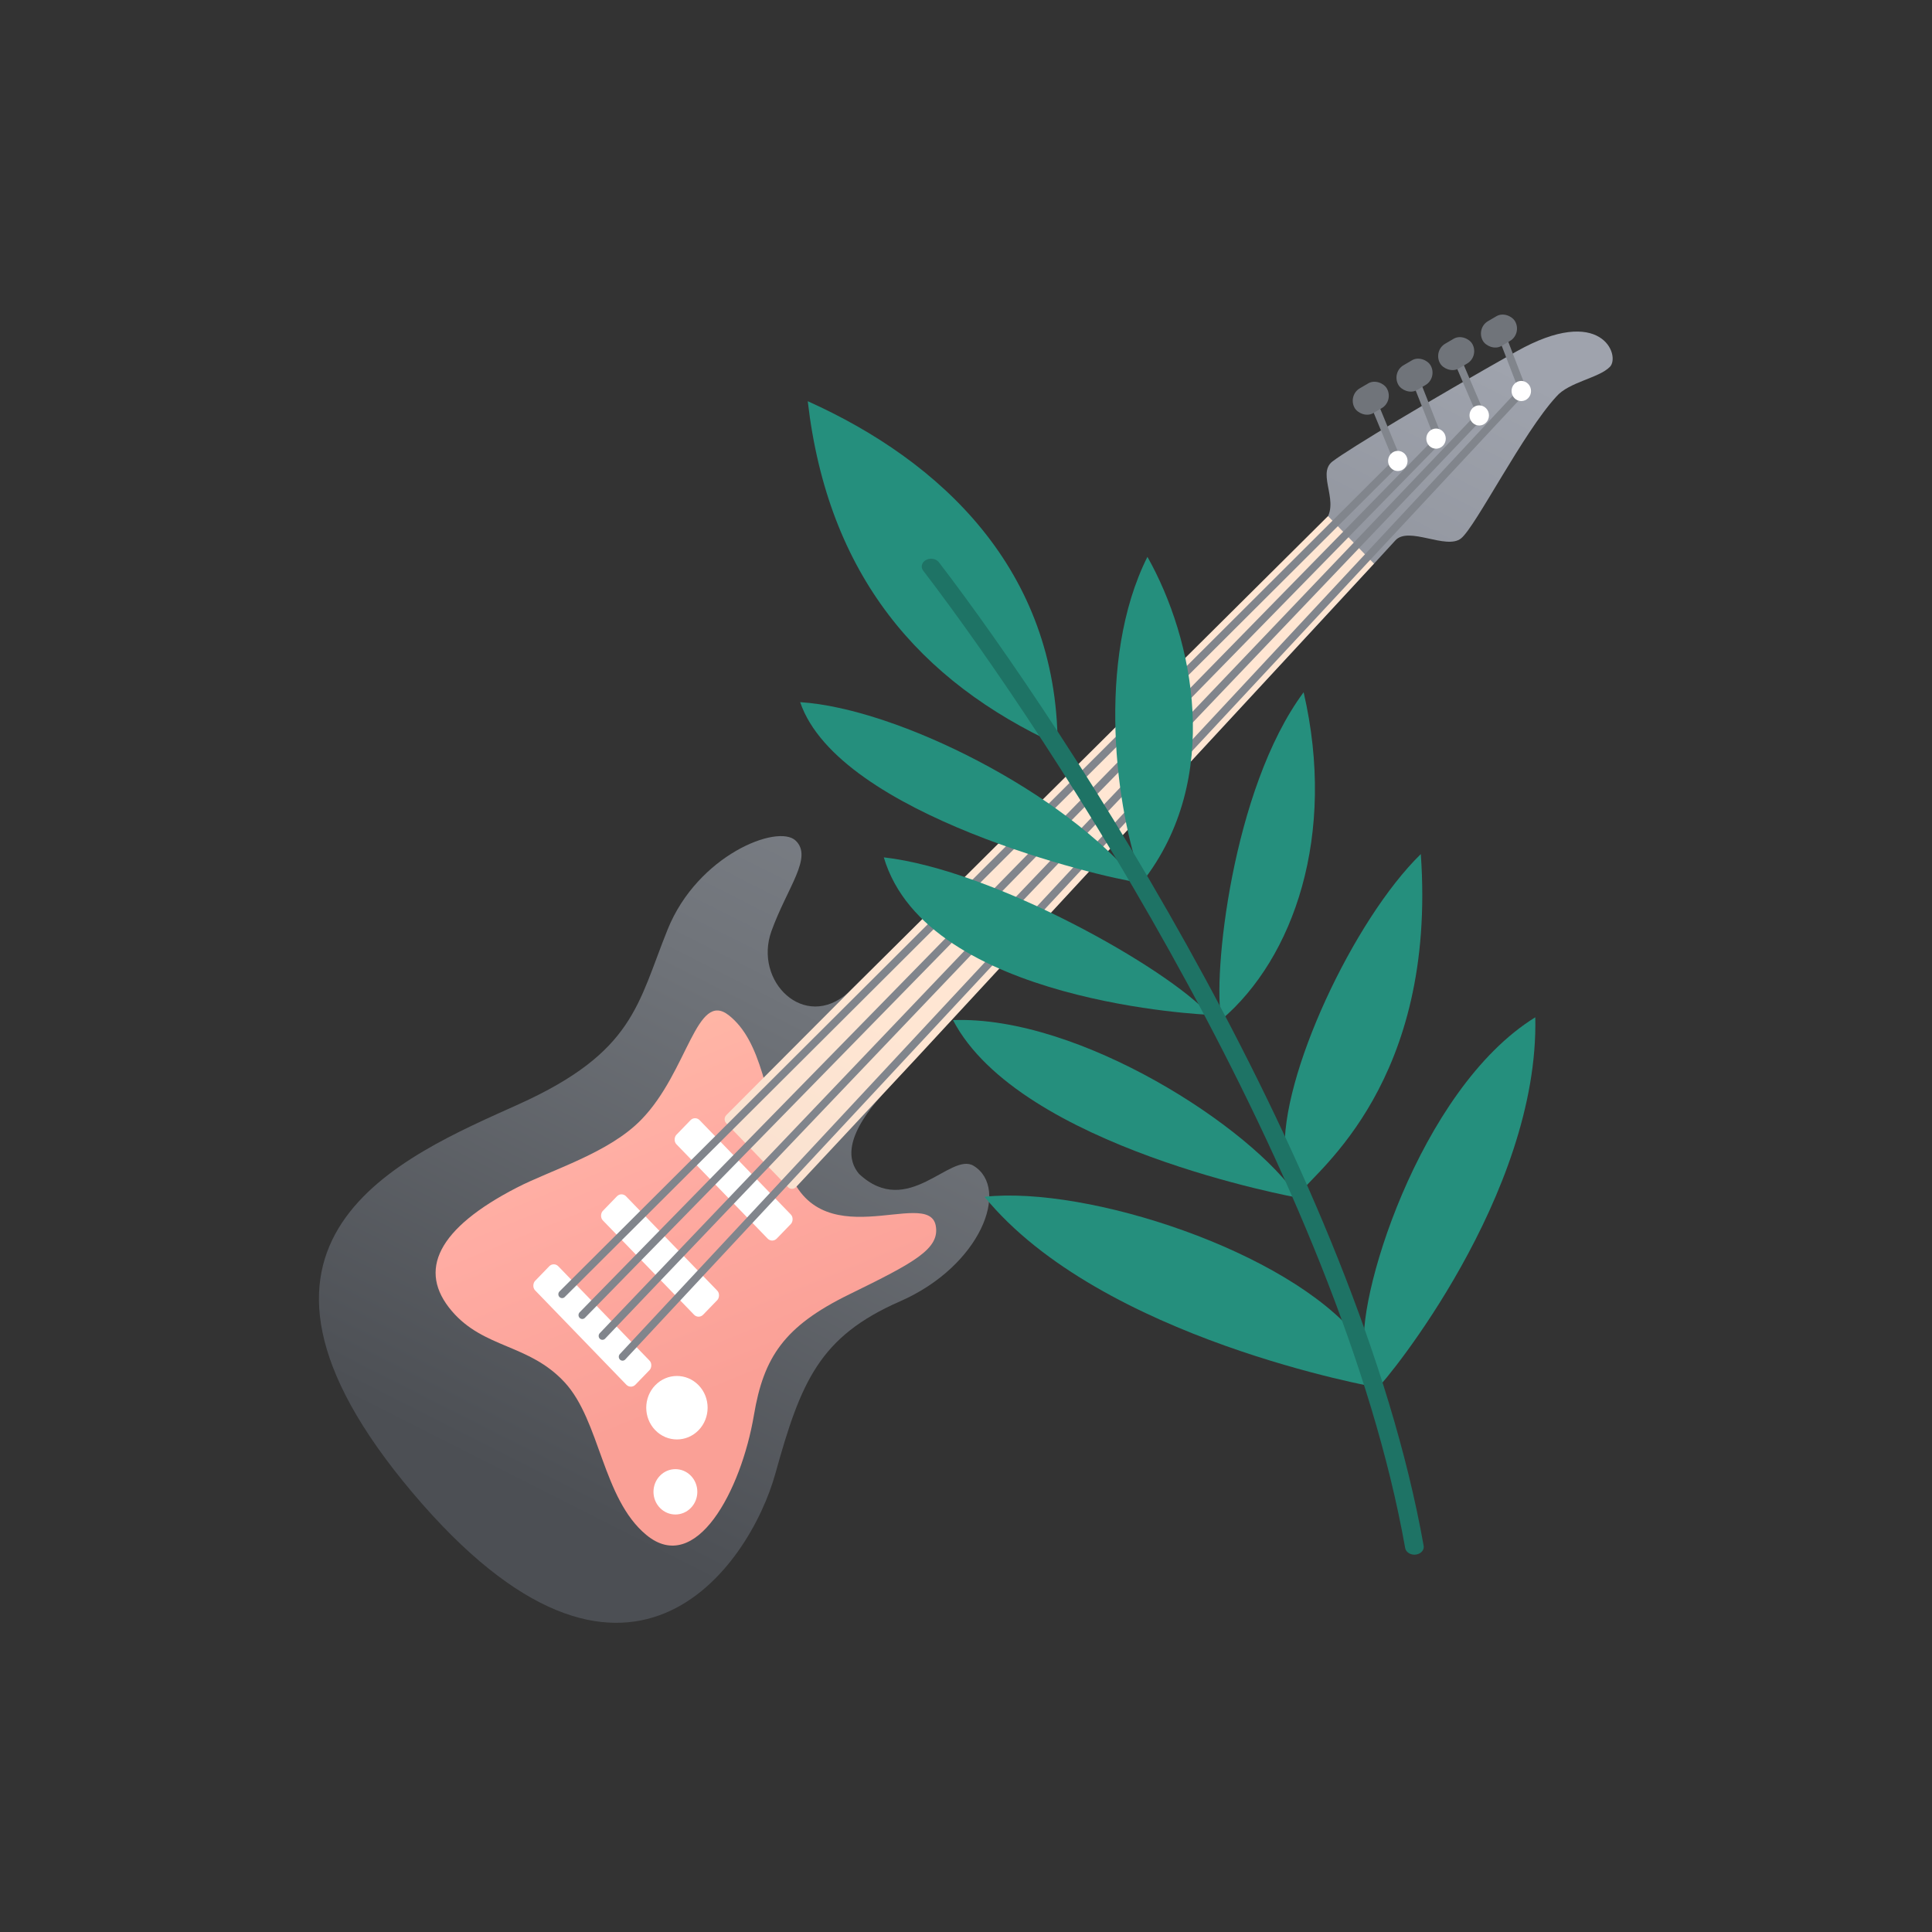 <svg id="extT89SDcCb1" xmlns="http://www.w3.org/2000/svg" xmlns:xlink="http://www.w3.org/1999/xlink" viewBox="0 0 300 300" shape-rendering="geometricPrecision" text-rendering="geometricPrecision" project-id="5cbcc6d913a04b86a00a736c9bc7374d" export-id="d13c8fc1ede94085b0abf37adfcd72ad" cached="false"><rect x="0" y="0" width="300" height="300" fill="#333333" stroke="none"/><defs><linearGradient id="extT89SDcCb3-fill" x1="280.37" y1="9.056" x2="82.154" y2="414.143" spreadMethod="pad" gradientUnits="userSpaceOnUse" gradientTransform="translate(0 0)"><stop id="extT89SDcCb3-fill-0" offset="1%" stop-color="#9fa3ad"/><stop id="extT89SDcCb3-fill-1" offset="52%" stop-color="#70747a"/><stop id="extT89SDcCb3-fill-2" offset="84%" stop-color="#4c4f54"/></linearGradient><linearGradient id="extT89SDcCb4-fill" x1="153.62" y1="334.21" x2="97.62" y2="192.54" spreadMethod="pad" gradientUnits="userSpaceOnUse" gradientTransform="translate(0 0)"><stop id="extT89SDcCb4-fill-0" offset="17%" stop-color="#faa096"/><stop id="extT89SDcCb4-fill-1" offset="56%" stop-color="#ffaca3"/><stop id="extT89SDcCb4-fill-2" offset="100%" stop-color="#ffbfa8"/></linearGradient><linearGradient id="extT89SDcCb5-fill" x1="290.283" y1="37.566" x2="140.73" y2="350.857" spreadMethod="pad" gradientUnits="userSpaceOnUse" gradientTransform="translate(0 0)"><stop id="extT89SDcCb5-fill-0" offset="17%" stop-color="#ffe6d3"/><stop id="extT89SDcCb5-fill-1" offset="59%" stop-color="#ffe6d3"/><stop id="extT89SDcCb5-fill-2" offset="100%" stop-color="#f2dacb"/></linearGradient><linearGradient id="extT89SDcCb15-fill" x1="-4.45" y1="-16.77" x2="-12.28" y2="-33.77" spreadMethod="pad" gradientUnits="userSpaceOnUse" gradientTransform="translate(0 0)"><stop id="extT89SDcCb15-fill-0" offset="52%" stop-color="#70747a"/><stop id="extT89SDcCb15-fill-1" offset="84%" stop-color="#4c4f54"/></linearGradient><linearGradient id="extT89SDcCb16-fill" x1="-6.95" y1="-22.2" x2="-14.78" y2="-39.2" spreadMethod="pad" gradientUnits="userSpaceOnUse" gradientTransform="translate(0 0)"><stop id="extT89SDcCb16-fill-0" offset="52%" stop-color="#70747a"/><stop id="extT89SDcCb16-fill-1" offset="84%" stop-color="#4c4f54"/></linearGradient><linearGradient id="extT89SDcCb17-fill" x1="-9.37" y1="-27.43" x2="-17.2" y2="-44.43" spreadMethod="pad" gradientUnits="userSpaceOnUse" gradientTransform="translate(0 0)"><stop id="extT89SDcCb17-fill-0" offset="52%" stop-color="#70747a"/><stop id="extT89SDcCb17-fill-1" offset="84%" stop-color="#4c4f54"/></linearGradient><linearGradient id="extT89SDcCb18-fill" x1="-11.82" y1="-32.76" x2="-19.65" y2="-49.76" spreadMethod="pad" gradientUnits="userSpaceOnUse" gradientTransform="translate(0 0)"><stop id="extT89SDcCb18-fill-0" offset="52%" stop-color="#70747a"/><stop id="extT89SDcCb18-fill-1" offset="84%" stop-color="#4c4f54"/></linearGradient></defs><g transform="matrix(.584 0 0 0.604 30.25 28.055)"><path d="M173.65,208.8c-11.54,9.89-25.16-2.95-20.32-15.89c4.2-11.25,11.13-19,6.39-23.28s-26,3.71-34,22.87-8.86,31.5-39.56,44.92-85.3,34.58-28.23,99.93s89.63,18.75,96.43-4.95s11.74-35.23,33.17-44.3s29.33-29,19.57-34.82c-6.18-3.71-17.51,13.81-30.49,2.06-2.88-3.3-4.17-9.3,6.41-20.59c10.84-11.57,132.63-138.29,136.13-142.2s13.64,2.49,17.55-.6s16.48-27.2,25.34-36.47c3.3-3.71,11.33-4.74,14.22-7.62s-2.26-16.28-24.92-3.92-44.34,24.93-48.83,28.23s2.58,11-2.48,15.81Z" fill="url(#extT89SDcCb3-fill)"/><path d="M85.54,258.91c-20.87,10.43-26.48,21.23-17.17,31.73c8.54,9.64,20.47,8.38,29.95,18.27s10.06,29.91,21.72,39.24c13.19,10.57,25.23-11.36,28.63-30.83c2.59-14.85,8-22.8,25.33-31s24.18-11.71,23-17.71c-2.06-10.1-32,9.33-39.71-16-5.36-17.54-6.59-31.32-15.25-38s-10.89,14.39-23.26,26.72c-8.65,8.67-23.9,12.91-33.24,17.58Z" fill="url(#extT89SDcCb4-fill)"/><path d="M174.54,208l-33.22,32.23c-.283.278-.442.658-.442,1.055s.159.777.442,1.055l16.41,16.41c.278.283.658.442,1.055.442s.777-.159,1.055-.442L192,225.45l121.52-127-12.21-12.22Z" fill="url(#extT89SDcCb5-fill)"/><rect width="37.74" height="8.74" rx="1.7" ry="1.7" transform="matrix(.707 0.707-.707 0.707 133.014 240.324)" fill="#fff"/><rect width="37.74" height="8.74" rx="1.7" ry="1.7" transform="matrix(.707 0.707-.707 0.707 113.448 259.894)" fill="#fff"/><rect width="37.74" height="8.74" rx="1.7" ry="1.7" transform="matrix(.707 0.707-.707 0.707 95.442 277.884)" fill="#fff"/><circle r="8.16" transform="matrix(.707-.707 0.707 0.707 128.191 315.453)" fill="#fff"/><circle r="5.83" transform="matrix(.707-.707 0.707 0.707 127.786 337.077)" fill="#fff"/><polyline points="97.66,286.28 319.84,72.09 312.94,55.92" fill="none" stroke="#81858c" stroke-width="2" stroke-linecap="round" stroke-miterlimit="10"/><polyline points="103.02,291.64 330.81,66.47 323.93,49.6" fill="none" stroke="#81858c" stroke-width="2" stroke-linecap="round" stroke-miterlimit="10"/><polyline points="108.38,297 341.97,60.19 334.32,42.89" fill="none" stroke="#81858c" stroke-width="2" stroke-linecap="round" stroke-miterlimit="10"/><polyline points="113.73,302.36 353.13,53.91 347.25,39.13" fill="none" stroke="#81858c" stroke-width="2" stroke-linecap="round" stroke-miterlimit="10"/><rect width="9.92" height="7.31" rx="3.65" ry="3.65" transform="matrix(.87-.493 0.493 0.87 306.559 55.195)" fill="url(#extT89SDcCb15-fill)"/><rect width="9.92" height="7.31" rx="3.65" ry="3.65" transform="matrix(.87-.493 0.493 0.87 318.186 49.262)" fill="url(#extT89SDcCb16-fill)"/><rect width="9.92" height="7.31" rx="3.65" ry="3.65" transform="matrix(.87-.493 0.493 0.87 329.268 43.727)" fill="url(#extT89SDcCb17-fill)"/><rect width="9.92" height="7.31" rx="3.65" ry="3.65" transform="matrix(.87-.493 0.493 0.87 340.647 37.929)" fill="url(#extT89SDcCb18-fill)"/><circle r="2.59" transform="matrix(.707-.707 0.707 0.707 319.869 72.055)" fill="#fff"/><circle r="2.59" transform="matrix(.707-.707 0.707 0.707 330.032 66.315)" fill="#fff"/><circle r="2.59" transform="matrix(.707-.707 0.707 0.707 341.515 60.353)" fill="#fff"/><circle r="2.59" transform="matrix(.707-.707 0.707 0.707 352.697 54.074)" fill="#fff"/></g><g transform="matrix(-.58 0 0 0.482 300.406 53.547)"><path d="M234.78,128.88c.23-56.45,31.16-91.4,66.91-110.72-5.41,56.22-29.94,90.23-66.91,110.72Z" fill="#258f7d"/><path d="M212.1,173c7.1-22.93,12.53-71.36-1.35-104.7-12.39,26.38-20.23,71.51,1.35,104.7Z" fill="#258f7d"/><path d="M213.47,173.11c19.3-28.75,64.17-56,90.25-58-10.3,36.5-81.5,56.68-90.25,58Z" fill="#258f7d"/><path d="M190.93,217.39c2.42-13.61-2.76-74.28-22-105.47-8.85,45.99,2.64,85.61,22,105.47Z" fill="#258f7d"/><path d="M194.16,215.83c11.12-15,57.88-46.73,87.17-50.72-11.6,47.11-87.17,50.72-87.17,50.72Z" fill="#258f7d"/><path d="M169.81,273.07c.71-2.15,4-10.83,4.12-12.55c1.37-24.6-18.4-75.38-36.37-96.46-4.32,73.26,27.83,101.84,32.25,109.01Z" fill="#258f7d"/><path d="M170.35,274.78c12.29-22.51,58.57-58.75,92.45-57.24-17.8,41.12-92.45,57.24-92.45,57.24Z" fill="#258f7d"/><path d="M152.46,324.69c3.08-15.31-14.25-84.77-45.55-108.06-1.09,57.2,40,117.18,42.16,119.31.53-1.26,3.39-11.25,3.39-11.25Z" fill="#258f7d"/><path d="M149.06,335.93c1.31-2.75,3.49-13.37,5.39-16.19c18.68-27.78,72.35-48.88,99.92-45.28-31.21,45.9-105.31,61.47-105.31,61.47Z" fill="#258f7d"/><path d="M268.67,71.41c-34.4,54-111.79,196.77-129.4,315.84" fill="none" stroke="#1e7365" stroke-width="5" stroke-linecap="round" stroke-miterlimit="10"/></g></svg>
